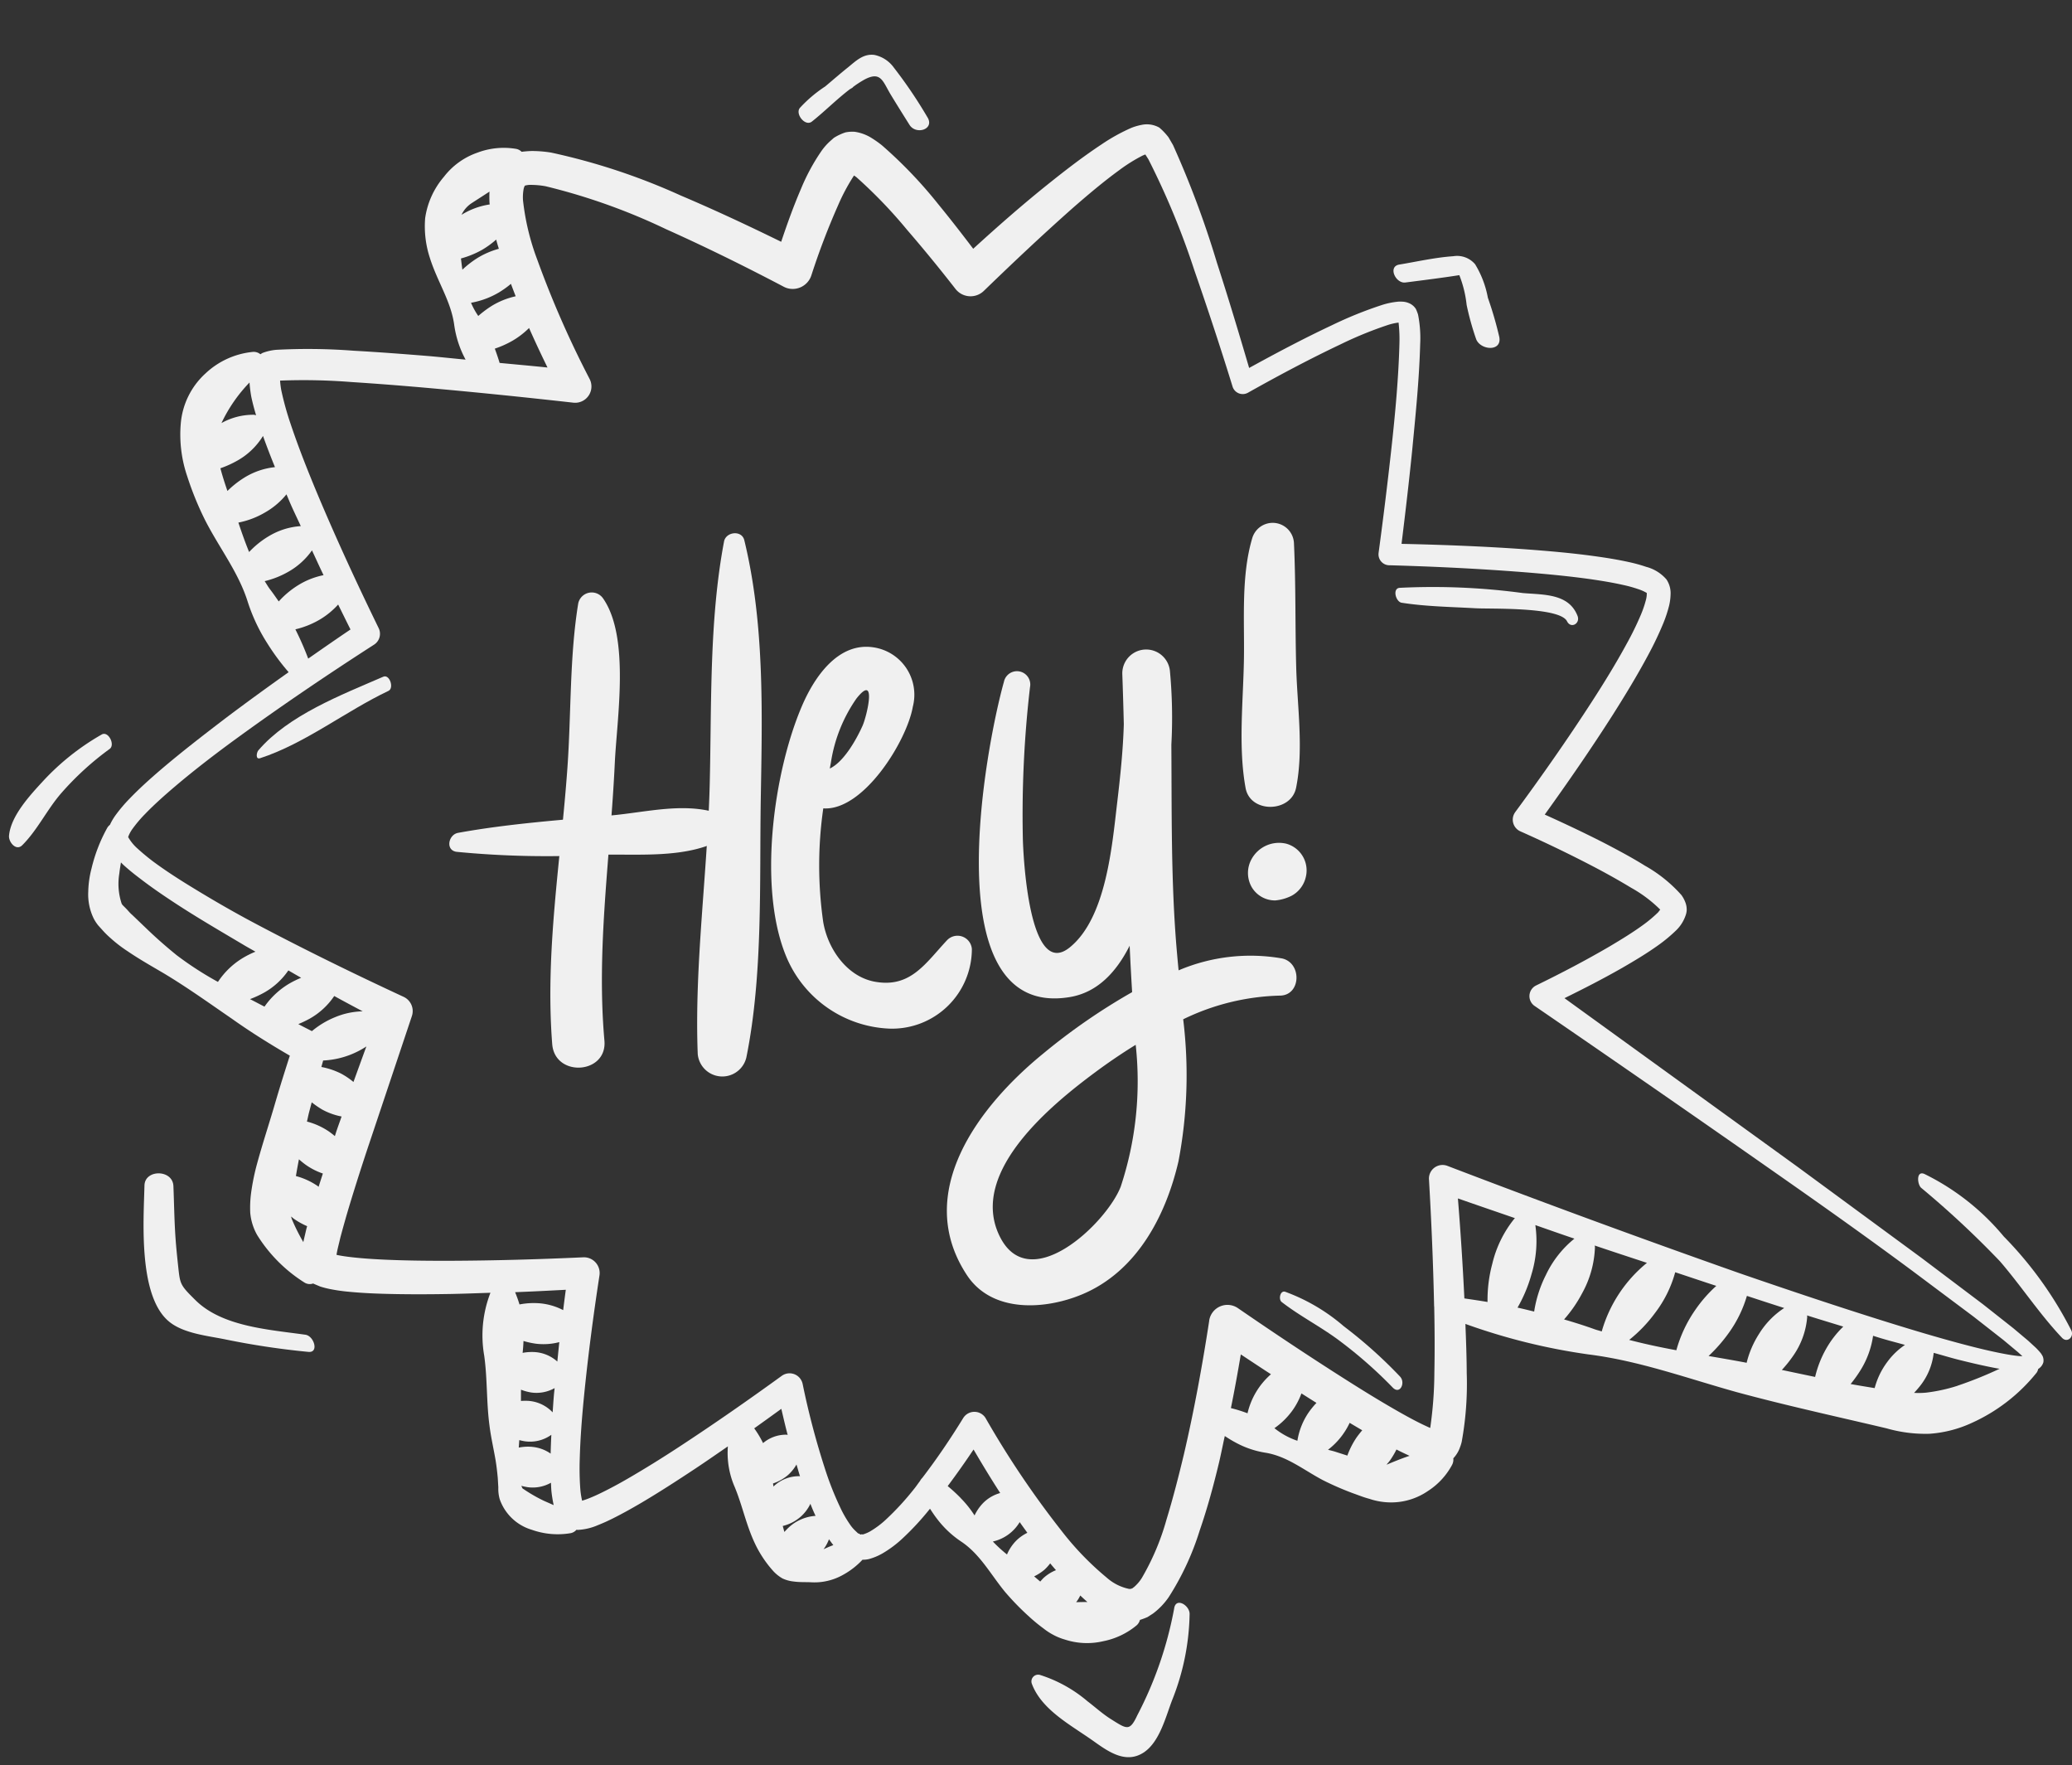 <svg xmlns="http://www.w3.org/2000/svg" width="150.125" height="127.868" viewBox="0 0 150.125 127.868">
  <rect x="0" y="0" width="150.125" height="127.868" fill="#333333" stroke="none"/>
  <g id="Group_1073" data-name="Group 1073" transform="translate(4358.793 4188.406)">
    <g id="Group_1072" data-name="Group 1072" transform="translate(-4363.294 -4192.506)">
      <g id="Group_1029" data-name="Group 1029" transform="matrix(0.105, 0.995, -0.995, 0.105, 144.004, 0)">
        <path id="Path_7445" data-name="Path 7445" d="M111.207,67.319a.8.8,0,0,0-.364-.273v-.02a5.543,5.543,0,0,0-.141-.544l-.219-.434a5.111,5.111,0,0,0-1.049-1.24,19.786,19.786,0,0,0-4.571-2.743c-1.552-.726-3.13-1.337-4.719-1.9-.628-.221-1.261-.413-1.89-.624.182-.225.362-.451.523-.69a6.664,6.664,0,0,0,.984-2.1c.412-1.537,1.554-2.651,2.422-3.951a21.471,21.471,0,0,0,1.163-2.051c.177-.377.361-.706.526-1.139a4.924,4.924,0,0,0,.428-1.563,4.7,4.7,0,0,0-.548-2.725,5.125,5.125,0,0,0-1.7-1.934.8.8,0,0,0-.457-.135,2.159,2.159,0,0,0-.266-.262,2.116,2.116,0,0,0-.484-.307,2.588,2.588,0,0,0-.385-.164,23.435,23.435,0,0,0-4.905-.882c-1.186-.12-2.364-.2-3.544-.277a44.506,44.506,0,0,0,3.132-8.635c.846-3.62,2.486-6.956,3.847-10.4,1.34-3.458,2.493-6.943,3.739-10.5a10.211,10.211,0,0,0,.718-3.045,8.735,8.735,0,0,0-.467-3.154A12.722,12.722,0,0,0,99.861.593a.723.723,0,0,0-.254-.14.834.834,0,0,0-.442-.424.8.8,0,0,0-.452.008l-.156.071c-.093.05-.135.086-.2.129-.113.081-.218.159-.311.239L97.5.957l-1.017.98-1.952,2L90.721,8.017l-7.5,8.234-13.91,15.5c-.541-1.476-1.106-2.938-1.742-4.388-.422-.945-.855-1.886-1.386-2.818a11.151,11.151,0,0,0-.945-1.4,2.732,2.732,0,0,0-.936-.733,1.341,1.341,0,0,0-.391-.131,1.506,1.506,0,0,0-.5.017,2.214,2.214,0,0,0-.636.248,10.242,10.242,0,0,0-2.392,2.407c-.648.828-1.226,1.685-1.8,2.541-.926,1.408-1.793,2.834-2.64,4.283-2.18-1.946-4.389-3.844-6.68-5.67-1.3-1.028-2.612-2.032-4-2.975a24.525,24.525,0,0,0-2.173-1.336,9.432,9.432,0,0,0-1.241-.561,3.95,3.95,0,0,0-.772-.189,1.8,1.8,0,0,0-1.135.177,2.9,2.9,0,0,0-1.061,1.36,11.37,11.37,0,0,0-.484,1.235c-.272.816-.487,1.624-.687,2.436-.4,1.62-.712,3.242-1.007,4.866-.529,2.963-.957,5.93-1.34,8.913-2.211-.512-4.418-1.011-6.638-1.474-2.51-.509-5.006-1.04-7.59-1.384a8.725,8.725,0,0,0-2.16-.072,4.019,4.019,0,0,0-.41.111,1.093,1.093,0,0,0-.49.485,1.313,1.313,0,0,0-.144.451,1.788,1.788,0,0,0-.03.347,5.449,5.449,0,0,0,.11,1.1,28.561,28.561,0,0,0,1.082,3.787c.742,2.134,1.576,4.214,2.448,6.288-2.616.478-5.225.972-7.829,1.522A69.1,69.1,0,0,0,4.915,53.46l-.592.266a4.543,4.543,0,0,0-.768.588,1.829,1.829,0,0,0-.329,1.279,3.943,3.943,0,0,0,.143.766,13.5,13.5,0,0,0,.957,2.247c.714,1.374,1.5,2.655,2.31,3.925,1.337,2.1,2.759,4.113,4.227,6.107-1.181.714-2.349,1.438-3.507,2.2a32.438,32.438,0,0,0-4.633,3.586,7.364,7.364,0,0,0-.583.661,3.143,3.143,0,0,0-.6,1.2,2.537,2.537,0,0,0-.027.663,3.559,3.559,0,0,0,.126.452,3.6,3.6,0,0,0,.182.433l.171.24a4.241,4.241,0,0,0,.688.759,14.665,14.665,0,0,0,2.558,1.752c1.213.681,2.431,1.267,3.664,1.83-1.423,2.265-2.8,4.546-4.1,6.89a46.317,46.317,0,0,0-4.071,9A8.828,8.828,0,0,0,.47,99.684a7.269,7.269,0,0,0-.02.739.749.749,0,0,0-.25.365A5.4,5.4,0,0,0,.18,103.63a5.218,5.218,0,0,0,1.479,2.579,5.87,5.87,0,0,0,2.834,1.665,7.33,7.33,0,0,0,2.9-.038c1.769-.355,3.287-1.2,5.037-1.244a7.413,7.413,0,0,0,2.5-.532l.056-.024c-.176.891-.373,1.778-.544,2.672-.335,1.775-.66,3.553-.951,5.345a43.649,43.649,0,0,0-.649,5.542,3.691,3.691,0,0,0,.122,1.017c.02.053.051.107.077.162a.759.759,0,0,0-.227.521A5.828,5.828,0,0,0,14,124.867a5.529,5.529,0,0,0,3.411,2.165,9.369,9.369,0,0,0,3.854-.06,22.662,22.662,0,0,0,3.3-.956c2.107-.808,4-2.006,6.2-2.449a12.928,12.928,0,0,0,3.138-1.093,16.792,16.792,0,0,0,2.242-1.318c.926,1.647,1.868,3.284,2.843,4.908,1.037,1.7,2.084,3.405,3.223,5.066.574.829,1.165,1.65,1.832,2.442a10.8,10.8,0,0,0,1.111,1.159,4.108,4.108,0,0,0,.622.454.755.755,0,0,0,.206.221,11.548,11.548,0,0,0,2.8,1.437,7.189,7.189,0,0,0,1.627.409,4,4,0,0,0,1.988-.186,2.926,2.926,0,0,0,.538-.277l.341-.249a6.143,6.143,0,0,0,.643-.523,9.842,9.842,0,0,0,1.083-1.133c.667-.786,1.252-1.606,1.848-2.413,1.2-1.6,2.52-3.079,3.813-4.594,1.1-1.246,2.119-2.553,3.1-3.894,1.084.479,2.164.95,3.26,1.4,1.387.564,2.752,1.187,4.175,1.743a16.249,16.249,0,0,0,2.235.708,8.088,8.088,0,0,0,1.344.194,3.962,3.962,0,0,0,1.661-.334,10.829,10.829,0,0,0,3.77-3.039.723.723,0,0,0,.134-.627l.029-.035.242-.439a6.466,6.466,0,0,0,.266-.714,12.469,12.469,0,0,0,.326-1.289c.171-.836.3-1.653.41-2.469.221-1.629.385-3.247.528-4.864.083-.962.146-1.921.216-2.881a8.538,8.538,0,0,0,4.495.926c1.7-.054,3.363.2,5.063.152.849-.015,1.7-.123,2.558-.177.428-.024.851-.027,1.291-.021l.675.032a2.685,2.685,0,0,0,.867-.015,3.521,3.521,0,0,0,2.434-2.086,5.591,5.591,0,0,0,.533-2.776.749.749,0,0,0-.2-.43c.006-.033.017-.072.021-.1a4.174,4.174,0,0,0-.194-1.491c-.113-.407-.242-.787-.382-1.157-.278-.739-.583-1.447-.9-2.144-.637-1.393-1.325-2.746-2.023-4.089-.448-.861-.914-1.707-1.375-2.556a6.183,6.183,0,0,0,2.974-.182c1.387-.413,2.819-.534,4.232-1.031a8.232,8.232,0,0,0,2.125-1.114,2.781,2.781,0,0,0,.591-.6,2.462,2.462,0,0,0,.3-.754c.119-.47.131-.885.2-1.309a4.209,4.209,0,0,0-.3-2.334,5.614,5.614,0,0,0-.938-1.51,1.783,1.783,0,0,0,0-.473,4.119,4.119,0,0,0-.3-1.008,8.1,8.1,0,0,0-.92-1.552,19.635,19.635,0,0,0-1.94-2.215c.255-.132.511-.263.753-.413a7.193,7.193,0,0,0,1.844-1.576c1.06-1.28,2.607-1.884,3.978-2.794a19.29,19.29,0,0,0,1.955-1.542,12.178,12.178,0,0,0,.956-.942,4.359,4.359,0,0,0,.512-.624,4.145,4.145,0,0,0,.439-.809,5.145,5.145,0,0,0,.419-2.774A5.417,5.417,0,0,0,111.207,67.319Zm-4.695,6.229a3.4,3.4,0,0,0-.418-.466c.18-.117.356-.242.535-.364a2.943,2.943,0,0,0,.464.95c.074.093.155.18.236.269l-.419.4A3.629,3.629,0,0,0,106.512,73.548Zm2.646-2.849c-.029.28-.051.547-.071.808a2.431,2.431,0,0,0-.451-.346c.173-.153.349-.3.518-.461ZM92.5,57.767c.553-.673,1.111-1.343,1.656-2.021a5.367,5.367,0,0,0,2.633,1.985,10.471,10.471,0,0,0-.5,1.157C95.036,58.491,93.771,58.123,92.5,57.767Zm8.582-11.383c.143.646.314,1.217.454,1.685,0,.009,0,.026,0,.035-.081-.084-.161-.173-.246-.254a5.963,5.963,0,0,0-.762-.571C100.721,46.991,100.9,46.69,101.084,46.384Zm-2.2,3.211c.143.155.295.3.451.443a5.927,5.927,0,0,0,1.261.825l-.392.888c-.062.152-.117.308-.174.461a5.248,5.248,0,0,0-1.775-1.764C98.465,50.166,98.676,49.881,98.884,49.6Zm-.735,6.224c-.029.029-.05.062-.078.092a5.5,5.5,0,0,0-1.1-1.4,5.216,5.216,0,0,0-1.2-.814c.264-.337.532-.67.795-1.01a6.394,6.394,0,0,0,.544.561,5.016,5.016,0,0,0,2.039,1.1A5.371,5.371,0,0,1,98.15,55.819ZM82.919,40.947c.624-1.319,1.237-2.64,1.854-3.961.009.011.012.024.021.035a8.176,8.176,0,0,0,3.081,1.942A10.081,10.081,0,0,0,90.6,39.6c-.152.544-.293,1.092-.433,1.641Q86.542,41.035,82.919,40.947ZM86.7,32.862a7.5,7.5,0,0,0,2.382,2.32,8.849,8.849,0,0,0,2.561,1.133c-.137.389-.281.775-.409,1.168a10.4,10.4,0,0,0-2.3-1.261,8.225,8.225,0,0,0-3.506-.649C85.855,34.668,86.285,33.768,86.7,32.862Zm5.736,1.357a9.585,9.585,0,0,0-1.749-1.5,7.389,7.389,0,0,0-3.216-1.271.828.828,0,0,0-.122.006c.556-1.207,1.1-2.421,1.646-3.631A9.895,9.895,0,0,0,93.589,31.6c-.077.165-.134.337-.213.5C93.036,32.8,92.734,33.5,92.439,34.219Zm1.969-4.534a10.263,10.263,0,0,0-1.743-2.066,8.527,8.527,0,0,0-2.777-1.76c.43-.953.867-1.9,1.294-2.857a9.768,9.768,0,0,0,1.572,1.7,9.54,9.54,0,0,0,2.759,1.667C95.179,27.483,94.821,28.594,94.408,29.685ZM96.863,9.866a5.185,5.185,0,0,0,1.091,1.4,5.5,5.5,0,0,0,1.788,1.109c-.155.565-.307,1.132-.476,1.7a9.338,9.338,0,0,0-.989-.87,6.456,6.456,0,0,0-2.314-1.114c.1-.23.2-.455.293-.685C96.466,10.9,96.656,10.377,96.863,9.866Zm-1.788,4.3a6.991,6.991,0,0,0,1.479,1.413,7.717,7.717,0,0,0,1.932,1q-.376,1.17-.757,2.343A8.831,8.831,0,0,0,96.8,18a5.687,5.687,0,0,0-2.719-1.312.857.857,0,0,0-.087.009C94.36,15.86,94.714,15.013,95.075,14.17Zm-1.787,4.113a5.962,5.962,0,0,0,1.659,2,6.951,6.951,0,0,0,2,1.124c-.02.065-.042.129-.06.194-.248.828-.482,1.662-.718,2.495a11.255,11.255,0,0,0-1.5-1.623,8.836,8.836,0,0,0-2.538-1.594Q92.715,19.584,93.288,18.283Zm6.914-11.9a12.107,12.107,0,0,1,.258,2.316,5.829,5.829,0,0,1-.075.878c-.135-.158-.278-.31-.425-.457a4.667,4.667,0,0,0-2.307-1.261c.225-.58.47-1.151.685-1.737.326-.891.639-1.788.914-2.711.018-.057.03-.12.047-.177A28.516,28.516,0,0,1,100.2,6.388ZM63.6,24.123l0,0C63.581,24.1,63.586,24.108,63.6,24.123ZM3.787,104.449c-.224-.437-.46-.915-.715-1.41.266.042.523.066.774.083.053,0,.1,0,.152,0a5.357,5.357,0,0,0,.532,2.108A2.061,2.061,0,0,1,3.787,104.449ZM7.259,102.8a5.958,5.958,0,0,0,.481,1.567,6.987,6.987,0,0,0,.747,1.217c-.277.011-.546.015-.818.018a6.675,6.675,0,0,0-.467-1.6,6.506,6.506,0,0,0-.627-1.082C6.807,102.891,7.033,102.845,7.259,102.8Zm3.676,2.412a6.03,6.03,0,0,0-.524-2.069,6.851,6.851,0,0,0-.535-.947c.311-.081.622-.162.93-.248a5.675,5.675,0,0,0,.512,1.8,7.534,7.534,0,0,0,.622,1.044l0,0A5.292,5.292,0,0,1,10.935,105.214Zm3.483-1.365a7.105,7.105,0,0,0-.43-1.321,5.98,5.98,0,0,0-.795-1.3q1.5-.485,2.984-1.028c-.24,1.138-.464,2.277-.694,3.414C15.123,103.679,14.769,103.761,14.419,103.849Zm.576,17.925a9.453,9.453,0,0,0,1.02-.018c.479-.048.938-.122,1.387-.207a.855.855,0,0,0-.054.162A4.707,4.707,0,0,0,17.7,124.1,10.9,10.9,0,0,1,14.994,121.774Zm5.951,2.747a7.367,7.367,0,0,0-.416-1.264,5.112,5.112,0,0,0-1.587-2.048c.789-.192,1.566-.4,2.337-.625a5.252,5.252,0,0,0,.527,2.295,6.873,6.873,0,0,0,.828,1.309C22.065,124.318,21.5,124.434,20.945,124.521Zm5.3-2.876a6.571,6.571,0,0,0,.948,1.446c-.726.212-1.462.385-2.2.549a6.144,6.144,0,0,0-.521-1.985,5.491,5.491,0,0,0-1.148-1.692c.249-.078.5-.15.75-.23.553-.177,1.1-.376,1.647-.561A5.139,5.139,0,0,0,26.248,121.645Zm3.828.2c-.213.137-.443.23-.664.346a6.466,6.466,0,0,0-.493-1.769,5.25,5.25,0,0,0-1.363-1.871c.624-.216,1.252-.422,1.872-.645a5.568,5.568,0,0,0,.523,1.889,6.448,6.448,0,0,0,1.029,1.537C30.677,121.5,30.372,121.659,30.076,121.843Zm3.039-1.5a6.39,6.39,0,0,0-.493-1.775,5.734,5.734,0,0,0-.968-1.492c.63-.234,1.262-.463,1.89-.7.583,1.1,1.178,2.182,1.776,3.267A21.4,21.4,0,0,0,33.115,120.344Zm22.513,11.071c-.69.687-1.41,1.349-2.137,1.957l-1.064.9c-.17.164-.347.264-.512.4l-.248.2a.623.623,0,0,1-.116.066,4.532,4.532,0,0,1-2.2-.06c-.255-.054-.518-.129-.78-.2l.174-.14c.4-.355.768-.723,1.118-1.1.709-.741,1.361-1.51,2-2.289,1.274-1.555,2.449-3.169,3.644-4.767.174-.236.34-.476.512-.712a6.7,6.7,0,0,0,.337.912,5.649,5.649,0,0,0,1.554,2.018A24.129,24.129,0,0,1,55.627,131.415Zm9.189-9.618-.448-.176a6.271,6.271,0,0,0-.2-1.967,6.357,6.357,0,0,0-.484-1.252c.816.4,1.64.8,2.46,1.2a5.284,5.284,0,0,0-.685.808A5.383,5.383,0,0,0,64.817,121.8ZM61.125,118.4a5.467,5.467,0,0,0,.212,2.033,6.274,6.274,0,0,0,.828,1.773c-.2.305-.4.619-.609.926a8.183,8.183,0,0,0-.307-.864,5.223,5.223,0,0,0-1.443-1.936C60.248,119.7,60.687,119.05,61.125,118.4Zm-2.884,4.173a6.916,6.916,0,0,0,.338.92,5.761,5.761,0,0,0,1.462,1.942c-.216.332-.437.655-.651.987a7.657,7.657,0,0,0-.362-1.07,5.235,5.235,0,0,0-1.413-1.91C57.823,123.155,58.035,122.867,58.241,122.577Zm9.048.188a6.518,6.518,0,0,0,.6-.7,4.774,4.774,0,0,0,.648-1.343c.359.167.712.344,1.074.508.095.042.191.081.286.125-.134.128-.261.261-.383.4a5.1,5.1,0,0,0-.876,1.5c-.222-.08-.448-.147-.667-.23Zm4.008,1.351c.152-.138.3-.284.434-.434A4.812,4.812,0,0,0,72.5,122.5c.308.134.613.274.923.406-.027.03-.057.057-.083.087a5.09,5.09,0,0,0-.863,1.467l-.338-.095C71.857,124.285,71.576,124.2,71.3,124.116Zm4.218.975c-.066.015-.107.018-.162.027.068-.068.14-.132.2-.2a5.3,5.3,0,0,0,.618-.882l.183.074c.316.107.616.216.935.322A14.239,14.239,0,0,1,75.515,125.091Zm7.2-19.2q.721.176,1.446.344a4.521,4.521,0,0,0-.664,1.611,5.413,5.413,0,0,0-.077,1.492,9.094,9.094,0,0,0-.915.222C82.585,108.34,82.652,107.115,82.716,105.892Zm3.369,3.432a6.177,6.177,0,0,0,.284-.854,4.525,4.525,0,0,0,.068-1.712c.46.1.923.192,1.383.29a2.708,2.708,0,0,0-.836,1.461,3.545,3.545,0,0,0-.053.972C86.65,109.416,86.369,109.364,86.085,109.324Zm7.687.174a3.488,3.488,0,0,0-.051.981c-.177-.033-.356-.06-.534-.095.044-.119.086-.239.119-.361a2.64,2.64,0,0,0-.257-1.987c.448.069.9.135,1.349.192A2.76,2.76,0,0,0,93.772,109.5Zm-3.332-.123a4.25,4.25,0,0,0-.06.591l-.81-.087a3.69,3.69,0,0,0,.28-.718,2.689,2.689,0,0,0-.138-1.716c.173.035.344.075.517.108.4.077.809.146,1.213.218A2.661,2.661,0,0,0,90.44,109.375Zm6.279,1.1c.026.026-.092.071-.224.108.056-.143.1-.289.143-.434a2.694,2.694,0,0,0-.141-1.721c.207.011.409.027.621.03a9.968,9.968,0,0,0,1.01-.056l-.385.673A11.369,11.369,0,0,1,96.719,110.475Zm-3.789-19.2c.642-.081,1.286-.158,1.924-.258a.839.839,0,0,0-.027.087,2.572,2.572,0,0,0,.428,1.748,6.864,6.864,0,0,0-1.13.525C93.733,92.678,93.332,91.977,92.93,91.279Zm7.963-1.661a3.183,3.183,0,0,0,.628,2.026c.092.122.191.237.293.352l-.443.071a3.054,3.054,0,0,0-.535-1.368,2.935,2.935,0,0,0-.852-.792C100.288,89.817,100.59,89.725,100.894,89.618Zm-2.438,2.8.015.018c-.077,0-.155.006-.233.008a3.239,3.239,0,0,0-.487-1.132,2.974,2.974,0,0,0-.7-.7c.281-.057.562-.1.843-.158l.032-.008c0,.015-.01.027-.012.042A2.646,2.646,0,0,0,98.456,92.422Zm4.674-3.861c.066.257.143.5.227.748a2.9,2.9,0,0,0-.678-.466l0,0C102.832,88.741,102.981,88.658,103.13,88.562ZM102.42,85.8a2.431,2.431,0,0,1,.161.512c.02.078-.023.1-.012.144a.091.091,0,0,1-.036.12c-.036.035-.026.072-.071.126l-.2.17a2.6,2.6,0,0,1-.511.344,8.214,8.214,0,0,1-1.313.574,22.434,22.434,0,0,1-2.953.811,56.812,56.812,0,0,1-6.19.945,1,1,0,0,0-.386.125.965.965,0,0,0-.355,1.318c1.488,2.586,2.936,5.216,4.3,7.868.682,1.325,1.333,2.666,1.934,4.012.3.673.579,1.351.822,2.021.123.335.231.669.316.986.039.143.074.3.1.439a5.9,5.9,0,0,1-.879.041,20.431,20.431,0,0,1-2.131-.186c-1.449-.191-2.911-.461-4.367-.759-2.914-.6-5.832-1.3-8.708-2.057a1.223,1.223,0,0,0-.224-.036,1.14,1.14,0,0,0-1.207,1.071v.012c-.189,3.193-.436,6.4-.759,9.585-.164,1.59-.347,3.177-.583,4.738-.119.778-.251,1.554-.415,2.295-.081.365-.171.736-.273,1.05-.008.027-.015.041-.024.066l-.147-.042c-.334-.1-.712-.246-1.067-.367-.729-.281-1.462-.571-2.2-.882q-2.2-.929-4.391-1.931l-8.764-4-.048-.021a1.135,1.135,0,0,0-1.447.451c-2.024,3.38-4.13,6.741-6.33,10.014-1.1,1.643-2.265,3.231-3.464,4.779-.6.771-1.22,1.528-1.869,2.233-.328.35-.666.679-1.007.984a3.238,3.238,0,0,1-.9.6c.051.062-.308-.1-.625-.4a9.337,9.337,0,0,1-.941-.992c-.609-.727-1.177-1.521-1.728-2.325-1.1-1.612-2.128-3.3-3.112-5.007-1.969-3.417-3.831-6.917-5.605-10.438a.934.934,0,0,0-1.15-.455l-.017.006c-3.36,1.222-6.765,2.379-10.183,3.408-1.709.509-3.428.99-5.14,1.369a21.334,21.334,0,0,1-2.516.422,5.6,5.6,0,0,1-.717.015,43.6,43.6,0,0,1,.646-5.129c.3-1.76.628-3.522.971-5.282.69-3.518,1.429-7.039,2.2-10.54a1.18,1.18,0,0,0-1.575-1.355l-.017.006a71.136,71.136,0,0,1-8.955,2.854,17.527,17.527,0,0,1-4.4.582,3.281,3.281,0,0,1-.837-.138c-.209-.08-.233-.137-.21-.11a1.532,1.532,0,0,1,0-.512,6.1,6.1,0,0,1,.2-.972,44.468,44.468,0,0,1,4-8.337C8.7,87.891,10.4,85.2,12.152,82.579a1.584,1.584,0,0,0,.114-.2,1.422,1.422,0,0,0-.711-1.88l-.027-.012a51.906,51.906,0,0,1-4.819-2.447,14.213,14.213,0,0,1-2.027-1.375c.051-.057.087-.105.144-.164A34.487,34.487,0,0,1,9,73.256c1.5-1.043,3.046-2.057,4.591-3.018l.029-.018a1.115,1.115,0,0,0,.122-.086,1.382,1.382,0,0,0,.234-1.942c-1.8-2.3-3.595-4.657-5.291-7.034-.839-1.195-1.661-2.406-2.37-3.632a11.682,11.682,0,0,1-.876-1.8c-.02-.066-.041-.138-.057-.2l.376-.186a56.364,56.364,0,0,1,8.331-2.463c2.873-.67,5.768-1.3,8.665-1.869a.823.823,0,0,0,.161-.05.772.772,0,0,0,.4-1.013c-1-2.322-1.955-4.684-2.788-7.06a27.62,27.62,0,0,1-1.031-3.56,4.243,4.243,0,0,1-.086-.759,10.909,10.909,0,0,1,1.539.1c2.474.329,4.979.83,7.458,1.37s4.967,1.117,7.434,1.719l.083.015a.791.791,0,0,0,.887-.678v-.009c.431-3.229.933-6.466,1.527-9.667.3-1.6.622-3.195,1.013-4.758.2-.78.41-1.554.663-2.293a9.187,9.187,0,0,1,.416-1.049,3.009,3.009,0,0,1,.332-.57,1.727,1.727,0,0,1,.513.12,7.627,7.627,0,0,1,.993.46,21.858,21.858,0,0,1,2,1.252c1.319.909,2.606,1.9,3.871,2.92,2.529,2.041,5,4.191,7.4,6.384a1.111,1.111,0,0,0,.165.12.925.925,0,0,0,1.262-.344c1-1.733,2.068-3.458,3.178-5.123.557-.831,1.135-1.649,1.728-2.428a9.615,9.615,0,0,1,1.79-1.924c.054.053.125.12.17.159a9.534,9.534,0,0,1,.762,1.118c.485.83.914,1.733,1.33,2.636.82,1.818,1.566,3.7,2.25,5.584l.008.021a.86.86,0,0,0,1.462.26Q76.86,25.493,84.168,17.1c2.436-2.8,4.891-5.577,7.4-8.309l3.776-4.076,1.925-1.988.983-.954.316-.281c-.015.1-.023.185-.044.284-.09.431-.219.873-.356,1.312-.275.879-.594,1.757-.927,2.63-.667,1.746-1.392,3.479-2.134,5.2-1.489,3.449-3.054,6.871-4.646,10.279q-4.846,10.193-9.966,20.259a.986.986,0,0,0,.833,1.431h.027c3.033.143,6.077.335,9.1.589a.585.585,0,0,0,.072,0l.144.012c1.548.132,3.091.286,4.618.479a28.7,28.7,0,0,1,3.945.718c-.038.068-.077.137-.117.2-.358.612-.79,1.241-1.231,1.86-.887,1.243-1.835,2.471-2.8,3.686-1.927,2.43-3.922,4.833-5.939,7.191a1.338,1.338,0,0,0,.676,2.165l.015,0c3.159.833,6.34,1.766,9.43,2.84,1.542.546,3.073,1.115,4.555,1.745a17.865,17.865,0,0,1,4.033,2.232,2.913,2.913,0,0,1,.585.624.683.683,0,0,0,.074.116.077.077,0,0,0,.015.06.4.4,0,0,1,0,.2,3.522,3.522,0,0,1-.978,1.515,21.237,21.237,0,0,1-3.715,2.9,66.839,66.839,0,0,1-8.665,4.6l-.017.006a.953.953,0,0,0-.182,1.618c1.378,1.062,2.732,2.2,4,3.405a.779.779,0,0,0,.194.177c.176.168.37.325.541.5a19.708,19.708,0,0,1,2.008,2.286A6.5,6.5,0,0,1,102.42,85.8Zm-1.712-6.767a11.743,11.743,0,0,0-.956.843q-1.188-1.1-2.437-2.14c1.124-.508,2.236-1.032,3.335-1.588a2.819,2.819,0,0,0,.52,1.217,3.312,3.312,0,0,0,.9.8A7.6,7.6,0,0,0,100.709,79.037Zm3.378-1.993a3.041,3.041,0,0,0-1.193-2.075c.276-.152.552-.314.827-.47a3.141,3.141,0,0,0,.412.772,3.19,3.19,0,0,0,.995.858A10.347,10.347,0,0,1,104.087,77.045Z" transform="translate(3.886 2.255)" fill="#f0f0f0"/>
        <path id="Path_7446" data-name="Path 7446" d="M4.366,8.443C3.774,7.5,2.958,6.5,2.338,5.483c-.026-.059-.056-.113-.08-.173A.356.356,0,0,0,2.18,5.2a7.339,7.339,0,0,1-.44-.866c-.5-1.244.254-1.3,1.258-1.763C3.785,2.2,4.563,1.82,5.343,1.437c.81-.4.509-1.823-.437-1.337A33.313,33.313,0,0,0,1.1,2.131,2.311,2.311,0,0,0,.041,3.437c-.189.805.31,1.39.726,2.038.379.588.78,1.162,1.171,1.74a9.676,9.676,0,0,0,1.337,1.97C3.658,9.623,4.7,8.969,4.366,8.443Z" transform="translate(0 73.103)" fill="#f0f0f0"/>
        <path id="Path_7447" data-name="Path 7447" d="M1.537,6.347c-.03-1.312-.053-2.622-.119-3.933V2.408a8.251,8.251,0,0,1,2.2-.3A19.826,19.826,0,0,0,6.165,1.68C6.991,1.444,7.274-.088,6.177,0A26.351,26.351,0,0,0,3.26.525a7.088,7.088,0,0,0-2.505.663A1.708,1.708,0,0,0,.009,2.7C-.04,4,.123,5.357.2,6.652.25,7.509,1.554,7.059,1.537,6.347Z" transform="translate(18.925 33.677)" fill="#f0f0f0"/>
        <path id="Path_7448" data-name="Path 7448" d="M1.029,9.765A67.743,67.743,0,0,1,6.92,4.646C8.872,3.291,11.015,2.2,12.9.757c.443-.338.032-.885-.452-.73A27.345,27.345,0,0,0,5.164,4.181a17.439,17.439,0,0,0-5.1,5.233C-.269,9.995.744,10.016,1.029,9.765Z" transform="translate(88.528)" fill="#f0f0f0"/>
        <path id="Path_7449" data-name="Path 7449" d="M10.5,4.344C9.854,3.121,8.1,2.5,6.942,1.907A17.521,17.521,0,0,0,.883,0C.259-.071-.455.87.378,1.073a27.413,27.413,0,0,1,7.4,3.462c1.127.678.921.858.071,1.94-.431.55-.978,1.034-1.459,1.545a9.913,9.913,0,0,0-2.26,3.231.488.488,0,0,0,.583.64c1.976-.511,3.3-2.546,4.612-4.026C10.2,6.875,11.214,5.718,10.5,4.344Z" transform="translate(113.8 65.681)" fill="#f0f0f0"/>
        <path id="Path_7450" data-name="Path 7450" d="M12.743.566c-.652,2.606-1.211,5.925-3.32,7.654-1.246,1.022-1.265.986-2.64.992-.6,0-1.2,0-1.794-.018-1.319-.038-2.633-.164-3.949-.249C-.178,8.863-.4,10.871.772,11.024c2.564.337,7.9,1.286,9.975-.723.992-.959,1.337-2.728,1.734-3.964A56.911,56.911,0,0,0,14,.486C14.166-.286,12.9-.047,12.743.566Z" transform="translate(75.117 126.668)" fill="#f0f0f0"/>
        <path id="Path_7451" data-name="Path 7451" d="M3.952,4.02A21.251,21.251,0,0,1,1.13.192C.873-.254-.194.151.031.655A17.778,17.778,0,0,0,2.919,5.21C3.84,6.257,5.191,7.82,6.613,8.1c.449.087,1.183-.389.787-.879C6.433,6.018,5.014,5.16,3.952,4.02Z" transform="translate(43.066 136.69)" fill="#f0f0f0"/>
        <path id="Path_7452" data-name="Path 7452" d="M.014.5c.992,3.153,2.042,7.114,4.358,9.564.129.137.651.29.574-.072C4.237,6.653,2.207,3.465,1.073.236.919-.206-.133.026.014.5Z" transform="translate(41.062 116.126)" fill="#f0f0f0"/>
        <path id="Path_7453" data-name="Path 7453" d="M3.369.022C1.685.485,1.6,2.3,1.312,3.789A48.641,48.641,0,0,0,0,12.629c0,.532.978.373,1.089-.042.46-1.727.669-3.506.957-5.267.18-1.1.531-6.082,1.632-6.5C4.271.6,3.948-.136,3.369.022Z" transform="translate(42.401 30.14)" fill="#f0f0f0"/>
        <path id="Path_7454" data-name="Path 7454" d="M3.848,4.337A32.333,32.333,0,0,1,7.738.735C8.335.263,7.475-.243,7,.128A33.342,33.342,0,0,0,2.955,3.792,13.669,13.669,0,0,0,.019,7.761c-.135.35.5.541.712.326C1.852,6.918,2.755,5.54,3.848,4.337Z" transform="translate(92.189 48.597)" fill="#f0f0f0"/>
      </g>
    </g>
    <g id="Group_1030" data-name="Group 1030" transform="matrix(0.966, 0.259, -0.259, 0.966, -4316.437, -4163.94)">
      <path id="Path_7455" data-name="Path 7455" d="M10.039,31.135C7.722,24.8,6.994,18.08,5.558,11.522,4.871,8.377,4.276,2.459,1.661.234a1,1,0,0,0-1.656.8C.391,4.916,1.589,8.9,2.331,12.738,3.607,19.322,4.2,25.993,6.45,32.357,7.263,34.657,10.879,33.434,10.039,31.135Z" transform="translate(4.532 17.661)" fill="#f0f0f0"/>
      <path id="Path_7456" data-name="Path 7456" d="M7.409,18.171C5.9,12.139,4.4,5.831,1.395.343,1.024-.338-.052.089,0,.811.444,6.671,2.2,12.459,3.574,18.155c1.5,6.253,2.3,12.883,4.2,19.008a1.789,1.789,0,0,0,3.465-.681C10.856,30.386,8.892,24.079,7.409,18.171Z" transform="translate(13.579 10.825)" fill="#f0f0f0"/>
      <path id="Path_7457" data-name="Path 7457" d="M18.519.027c-2.706-.242-5.188,1.216-7.7,2.14C7.326,3.453,3.8,4.667.435,6.257-.218,6.565-.141,7.734.7,7.611A67.628,67.628,0,0,0,10.526,5.2c2.831-.857,6.4-1.375,8.543-3.5A1.026,1.026,0,0,0,18.519.027Z" transform="translate(0 30.749)" fill="#f0f0f0"/>
      <path id="Path_7458" data-name="Path 7458" d="M16.675,19.277a1.045,1.045,0,0,0-1.906-.135c-1.08,2.026-1.655,4.03-4.268,4.247-2.083.171-3.955-1.465-4.75-3.246a28.922,28.922,0,0,1-2.11-7.912C6.5,11.674,8.223,5.953,8,3.446A3.469,3.469,0,0,0,4.149.023C1.549.3.556,3.235.236,5.417c-.759,5.156.284,13.5,3.535,17.8A8.47,8.47,0,0,0,12.389,26.4,5.78,5.78,0,0,0,16.675,19.277ZM3.9,3.929c.965-2.245,1.058,1.013.941,1.773-.137.879-.579,2.848-1.492,3.62-.01-.141-.024-.287-.033-.428A10.993,10.993,0,0,1,3.9,3.929Z" transform="translate(21.888 16.212)" fill="#f0f0f0"/>
      <path id="Path_7459" data-name="Path 7459" d="M24.647,19.163a13.3,13.3,0,0,0-7.013,2.774q-.318-.848-.618-1.682c-1.632-4.57-2.831-9.284-4.121-13.967A36.288,36.288,0,0,0,11.4,1.125,1.73,1.73,0,0,0,8.13,2.24q.536,1.747,1.052,3.5c.443,1.866.742,3.778,1.013,5.641.446,3.09,1.388,8.229-.6,10.982-2.254,3.129-5.027-5.673-5.351-6.789A80.1,80.1,0,0,1,1.925,4.916.964.964,0,0,0,0,5.031c-.059,4.882,1.417,24.935,10.51,20.822,1.89-.854,2.81-2.673,3.237-4.72q.509,1.6,1.044,3.2A44.875,44.875,0,0,0,9.721,30.3C6.2,35.179,3.2,42.481,8.533,47.224c2.492,2.217,6.161.948,8.443-.823,3.375-2.621,4.366-7.036,4.232-11.087a33.273,33.273,0,0,0-2.335-10.04,16.921,16.921,0,0,1,6.3-3.464C26.688,21.415,26.141,19.092,24.647,19.163ZM17.641,38.149c-.3,2.843-4.442,9.642-7.693,5.563-3.1-3.886,1.352-10.04,3.746-13.061.7-.884,1.483-1.8,2.334-2.7A24.264,24.264,0,0,1,17.641,38.149Z" transform="translate(35.796 11.171)" fill="#f0f0f0"/>
      <path id="Path_7460" data-name="Path 7460" d="M5.51,9.74C4.655,6.867,3.932,3.946,3.022,1.089A1.543,1.543,0,0,0,0,1.5C-.074,4.317.967,7.276,1.653,9.975c.753,2.962,1.253,6.351,2.567,9.12.806,1.7,3.64.879,3.53-.957C7.58,15.34,6.307,12.414,5.51,9.74Z" transform="translate(50.477 0)" fill="#f0f0f0"/>
      <path id="Path_7461" data-name="Path 7461" d="M2.2,0A2.268,2.268,0,0,0,.048,1.731,2.073,2.073,0,0,0,.559,3.662a1.955,1.955,0,0,0,1.931.511,3.281,3.281,0,0,0,1.064-.646A2.061,2.061,0,0,0,4.18,1.985,2.008,2.008,0,0,0,2.2,0Z" transform="translate(56.401 22.227)" fill="#f0f0f0"/>
    </g>
  </g>
</svg>
